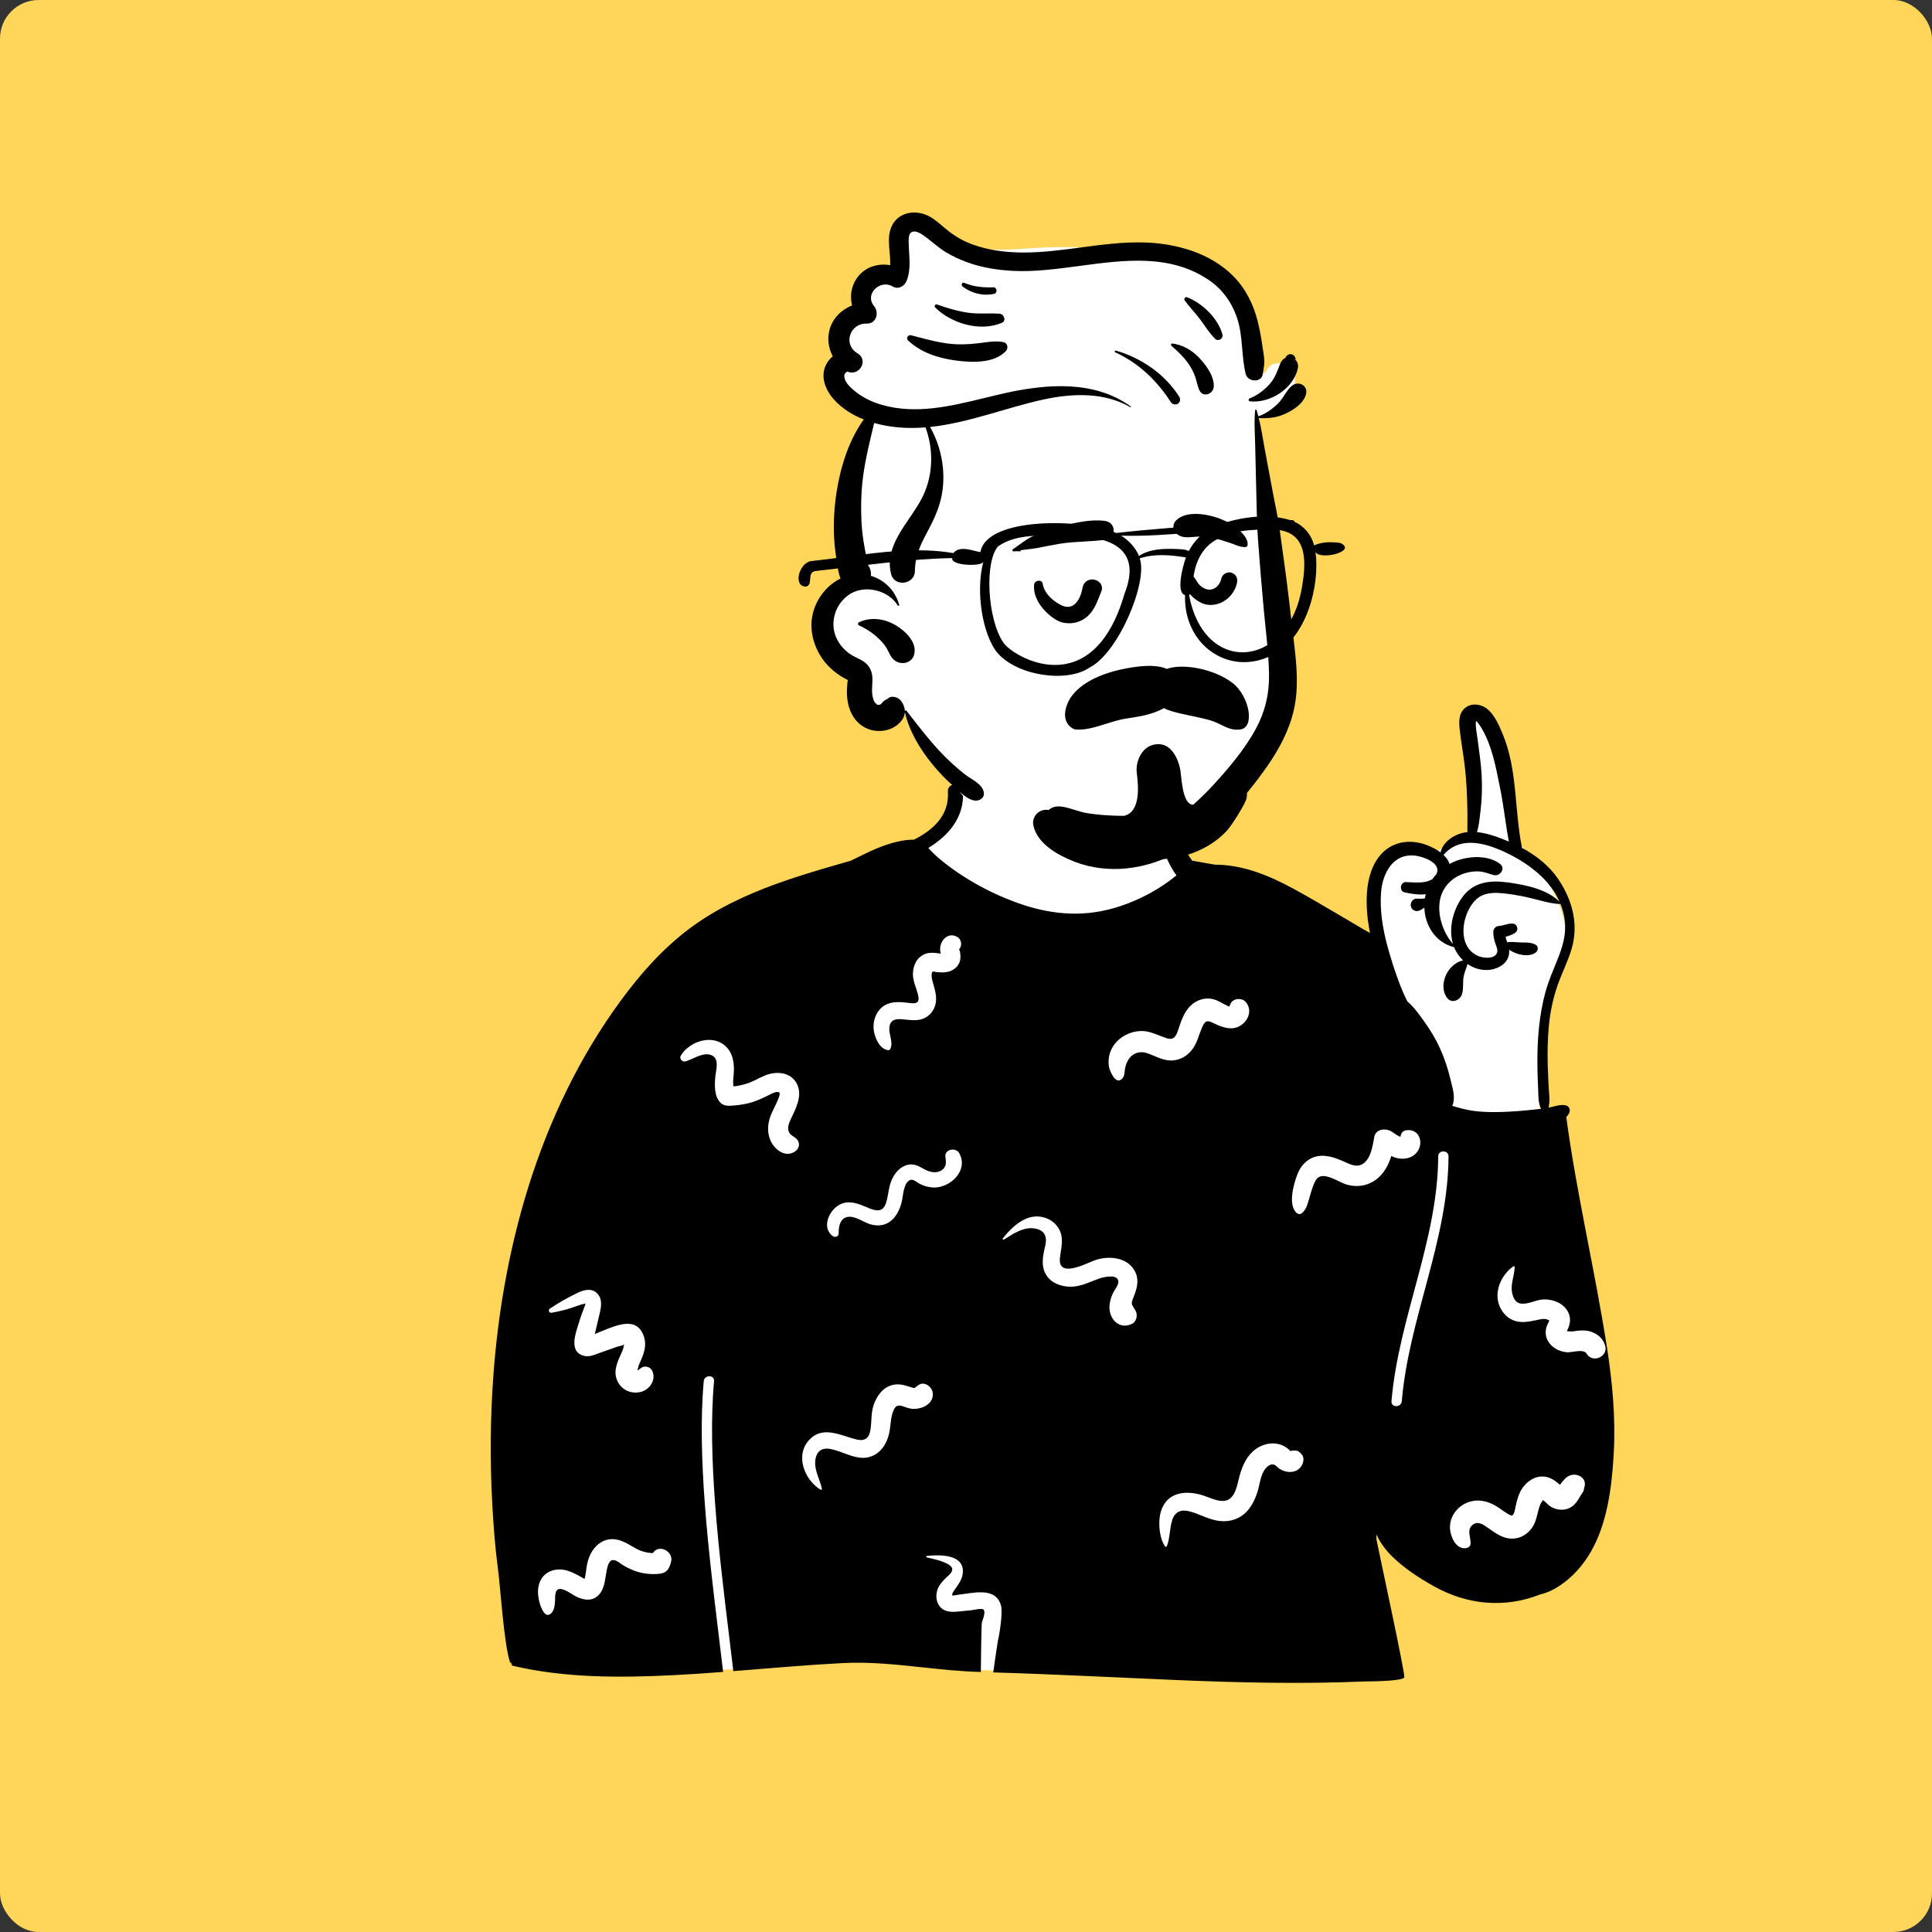 <?xml version="1.0" standalone="no"?>
<svg viewBox="-350 -150 1500 1500" style="width: 585px; height: 585px; justify-content: center; align-self: center; transform: scale(1, 1);" xmlns="http://www.w3.org/2000/svg"><rect x="-350" y="-150" width="1500" height="1500" fill="#333333" stroke="none"/><rect x="-350" y="-150" width="100%" height="100%" fill="#FFD55A" rx="30"></rect><g transform="rotate(0 467.174 585.793)"><g transform="translate(0 459)"><path d="M784.259 98.118C773.942 69.701 781.692 33.723 760.426 10.209C754.136 6.386 750.8 8.513 748.211 15.179C746.648 23.951 742.986 54.154 756.156 54.14C757.813 73.003 756.777 92.003 752.721 110.515C743.001 108.956 735.915 113.951 728.825 117.666C723.538 120.436 718.249 122.494 711.864 120.593C685.505 115.947 677.993 143.627 677.673 166.221C677.286 177.245 676.25 202.943 671.394 213.64C649.416 168.123 603.258 147.4 559.277 137.168C552.383 135.261 546.5 132.655 542.078 128.201C505.022 113.57 522.824 65.634 505.776 38.084C479.092 5.332 447.046 -4.092 406.674 1.521C371.351 5.427 347.34 41.308 349.518 75.177C350.171 82.088 346.023 89.357 343.583 96.469C319.201 125.644 281.262 138.697 248.631 156.326C139.794 209.52 102.076 250.171 59.781 363.361C39.995 405.948 16.316 447.28 8.452 494.183C-0.789 549.453 -0.818 606.031 2.399 661.845C-3.607 662.566 2.929 705.472 8.197 720.335C10.002 725.429 14.327 729.102 19.716 729.017C30.556 734.286 56.007 755.517 67.345 754.813C103.978 752.557 139.586 756.046 174.88 754.242C213.063 752.29 250.878 745.167 289.225 746.091C356.096 747.702 308.22 751.672 377.405 754.813C421.08 756.827 580.418 732.974 623.969 736.868C659.393 744.32 675.554 731.757 670.15 694.75C668.152 680.564 661.772 649.017 682.76 647.677C692.688 648.829 700.906 658.75 708.345 664.547C774.043 713.46 841.16 678.24 846.449 597.83C856.406 530.388 870.367 514.455 840.018 447.107C743.999 196.392 888.663 230.455 790.989 113.023C783.362 119.664 785.301 101.939 784.259 98.118Z" transform="translate(38.981 -67)" fill="#FFFFFF" stroke="none"></path><path d="M774.431 4.041C769.321 -0.538 760.991 -1.819 755.751 3.331C750.762 8.23 751.811 15.953 752.693 22.452C752.746 22.84 752.798 23.225 752.848 23.604L753.285 27.014C754.341 34.945 755.762 42.818 756.581 50.781C757.561 60.401 758.021 69.851 758.221 79.501C758.331 84.591 758.371 89.691 758.271 94.791L758.256 95.66C758.24 96.81 758.247 97.927 758.311 99.031C756.131 99.261 753.981 99.731 751.881 100.472C745.401 102.751 738.952 107.911 737.421 114.791C734.261 112.401 730.561 110.611 727.161 109.261C719.791 106.341 711.011 105.531 703.421 108.161C687.371 113.712 681.311 130.751 680.281 146.331C679.601 156.661 680.611 167.081 682.681 177.302C680.911 176.341 679.141 175.441 677.561 174.511L656.108 161.856C645.131 155.383 634.122 148.92 622.921 142.841C603.971 132.561 583.801 124.331 562.381 124.341C562.381 124.341 544.661 121.311 544.661 121.151C542.341 118.181 540.271 115.031 538.471 111.712C533.751 102.991 532.061 93.351 528.011 84.431C526.541 81.171 522.331 82.751 521.271 85.311C516.961 95.701 520.452 109.031 524.671 118.871C526.771 123.761 529.271 128.371 532.401 132.651C529.091 135.382 525.641 137.931 522.041 140.311C510.251 148.111 497.421 154.141 483.831 158.052C457.841 165.531 432.731 162.761 407.601 153.511C386.181 145.632 364.751 133.661 347.811 119.241C344.981 116.841 342.361 114.261 339.911 111.481L339.836 111.397L339.761 111.321C355.452 101.811 367.761 87.641 366.661 67.661C366.241 60.151 354.441 60.141 354.941 67.661C356.161 85.962 343.571 97.371 328.581 104.921C319.325 104.817 309.364 107.852 300.815 111.281L299.511 111.811C293.611 114.241 287.941 117.231 282.181 119.962L281.254 120.405C280.637 120.702 280.024 121.005 279.411 121.311C263.211 125.931 247.011 130.561 231.061 135.972C206.931 144.151 183.151 154.222 161.951 168.521C140.341 183.091 122.331 201.931 106.511 222.521C41.071 307.701 9.891 414.781 2.061 520.771C-0.399 554.001 -0.619 587.311 1.201 620.581C2.101 637.212 3.351 653.931 5.531 670.462L5.673 671.575C7.796 688.59 10.176 727.908 14.861 743.351C15.031 743.911 15.631 744.041 16.031 743.811C15.771 744.841 16.191 746.081 17.431 746.371C57.645 755.796 100.059 755.673 141.151 753.62L144.231 753.462C156.307 752.828 168.369 751.996 180.426 751.081C179.345 741.759 178.155 731.975 176.926 721.856C169.308 659.179 160.128 583.645 165.387 525.344C165.846 520.249 173.849 520.218 173.387 525.344C168.118 583.749 177.34 659.555 184.964 722.233C185.889 729.829 186.789 737.233 187.638 744.39L188.353 750.47C216.676 748.245 244.975 745.683 273.351 744.201C294.054 743.12 314.759 745.333 335.465 747.547C350.481 749.152 365.497 750.758 380.512 751.106C380.559 748.935 380.837 716.071 381.302 712.935L381.331 712.78C381.437 712.352 381.636 711.753 381.866 711.055C382.805 708.215 384.282 703.744 382.358 702.554C381.093 701.772 377.537 702.422 375.068 702.874C374.235 703.026 373.525 703.156 373.07 703.2L365.789 703.913C364.576 704.031 363.362 704.147 362.149 704.261L361.836 704.289C356.322 704.769 350.816 704.154 347.712 698.891C345.021 694.328 345.639 688.415 348.359 684.032C349.772 681.755 351.675 679.758 353.59 677.903C355.327 676.221 358.17 674.253 358.332 671.583C358.617 666.885 346.002 663.777 340.323 662.558L338.557 662.19C337.83 662.042 338.088 661.056 338.719 660.994C347.671 660.111 365.888 659.391 366.584 672.14C366.87 677.358 364.251 681.566 361.357 685.616L360.82 686.362C360.77 686.429 360.708 686.511 360.638 686.604C359.764 687.761 357.513 690.739 358.572 691.842C358.532 691.8 362.775 691.177 364.518 690.936L366.787 690.639C367.477 690.545 368.186 690.443 368.909 690.34C379.472 688.827 393.087 686.878 396.267 699.9C397.586 705.302 395.08 721.586 393.781 726.821L393.77 726.869C393.472 728.271 390.802 746.578 390.254 750.696L390.159 751.462C435.993 752.798 485.816 755.403 531.601 757.341L535.328 757.497C582.538 759.449 629.804 760.5 677.041 758.531L677.129 758.528C677.505 758.516 678.248 758.506 679.265 758.492C686.811 758.393 709.445 758.095 709.341 755.041C709.122 748.619 692.65 672.118 688.328 651.418L687.751 648.632C687.557 647.689 687.61 646.721 687.662 645.75C687.688 645.275 687.714 644.802 687.711 644.331C690.452 650.701 694.921 656.531 699.551 661.111C709.081 670.531 720.721 678.121 732.391 684.632C758.341 699.121 787.441 701.811 814.961 690.851C820.271 689.671 825.16 687.311 829.721 684.291C839.681 677.701 847.901 668.552 853.881 658.241C866.678 636.217 870.31 608.465 871.788 583.281L871.941 580.561C873.391 553.132 870.821 525.962 866.601 498.871C857.291 439.161 843.141 380.222 835.041 320.321C835.971 319.401 836.741 318.321 837.321 317.031C838.651 314.071 837.021 311.451 833.881 311.041C830.767 310.632 828.03 311.338 825.165 312.078C824.323 312.296 823.469 312.516 822.591 312.712C822.141 312.811 821.691 312.901 821.231 312.972L821.376 312.417C822.285 308.692 821.971 304.779 821.661 300.922C821.57 299.788 821.48 298.659 821.421 297.541C821.131 292.052 820.841 286.561 820.681 281.061C820.381 270.441 820.521 259.802 821.561 249.222C822.621 238.441 824.831 227.831 828.441 217.621C831.821 208.031 836.561 198.951 839.351 189.151C844.751 170.212 839.641 151.601 828.871 135.621C821.782 125.101 811.771 117.281 800.681 111.291C794.621 81.651 797.411 50.632 785.431 22.302C782.761 16.001 779.631 8.691 774.431 4.041ZM764.91 13.002L764.941 12.861C765.321 12.972 765.651 13.212 765.931 13.581C767.211 15.191 768.341 16.701 769.391 18.501C777.259 32.029 780.116 47.249 783.16 62.371L783.711 65.091C786.511 78.761 787.891 92.671 790.471 106.382C788.411 105.501 786.341 104.671 784.261 103.882C778.461 101.701 772.081 99.651 765.702 99.041C767.361 94.001 767.741 88.241 768.381 83.331L768.542 82.047C769.63 73.037 769.817 63.65 769.331 54.601C768.831 45.191 767.301 35.841 766.141 26.501L766.066 25.919C765.937 24.96 765.779 23.971 765.619 22.965C765.093 19.667 764.539 16.198 764.891 13.081C764.897 13.055 764.904 13.028 764.91 13.002ZM760.702 107.341C752.952 107.341 745.631 109.871 739.771 116.761C741.861 118.751 743.531 121.061 744.452 123.771C747.321 122.201 750.361 120.972 753.471 120.101C762.961 117.451 775.941 117.491 783.921 124.001C788.101 127.401 783.511 133.501 779.011 132.451C774.981 131.511 771.481 129.771 767.251 129.571C763.581 129.391 759.981 129.871 756.461 130.931C751.091 132.552 746.211 135.621 742.621 139.851C741.421 141.271 740.371 142.811 739.491 144.472C732.791 157.191 737.841 175.431 747.091 185.901C743.461 173.841 747.081 159.621 754.311 149.632C763.015 137.604 776.034 136.241 789.749 138.118L790.202 138.181C803.471 140.052 819.901 143.321 829.821 153.071C828.831 150.821 827.691 148.641 826.41 146.531C818.891 134.151 806.421 124.491 793.481 117.601C791.311 116.431 789.121 115.351 786.941 114.351C778.651 110.541 769.411 107.341 760.702 107.341ZM691.271 145.621C692.481 130.531 700.961 114.861 718.481 117.431C724.351 118.291 737.381 122.811 734.631 130.731C734.521 131.052 734.401 131.361 734.261 131.651C733.181 132.811 732.181 134.041 731.281 135.341C726.687 138.738 719.112 138.307 713.291 137.976C712.63 137.939 711.991 137.902 711.382 137.873L710.651 137.841C706.101 137.671 705.051 144.861 709.571 145.851C714.821 147.011 720.501 147.901 725.931 147.281C725.671 148.321 725.461 149.371 725.301 150.421C725.051 150.472 724.811 150.521 724.561 150.561C722.751 150.861 720.921 150.851 719.101 150.701C715.911 150.462 713.641 153.991 714.421 156.851C715.271 159.921 718.801 161.222 721.551 159.741C722.702 159.132 723.801 158.451 724.861 157.691C725.341 171.361 733.161 184.382 747.531 188.311C747.671 188.351 747.801 188.341 747.911 188.291C749.461 192.231 751.921 195.802 754.991 198.691C750.571 199.281 746.231 203.021 743.841 206.281C739.351 212.441 737.761 222.071 742.871 228.151C746.361 232.311 752.391 229.472 753.952 225.231C754.858 222.782 754.899 219.985 754.94 217.191C754.97 215.183 754.999 213.176 755.351 211.302C755.991 207.891 757.471 204.731 758.391 201.441C762.901 204.561 768.301 206.341 773.952 206.101C780.311 205.831 787.421 202.712 789.901 196.451C790.741 194.341 790.861 192.331 790.611 190.361C796.351 194.241 805.681 196.481 811.191 192.661C813.291 191.201 813.741 187.791 811.191 186.431C808.428 184.956 805.945 184.803 803.097 184.775L801.091 184.761C799.691 184.746 798.297 184.653 796.905 184.559C794.646 184.407 792.391 184.256 790.121 184.441C789.791 184.472 789.481 184.561 789.202 184.701C788.731 183.241 788.251 181.771 787.911 180.271C790.391 179.722 792.771 178.821 795.051 177.472C796.181 176.791 797.251 175.321 797.081 173.921C796.44 168.618 791.413 169.935 787.076 171.072C785.525 171.478 784.063 171.861 782.921 171.911L782.702 171.925C780.315 172.123 778.439 173.976 778.391 176.431C778.331 179.231 778.861 181.871 779.671 184.552C779.826 185.058 780.039 185.629 780.265 186.236C781.046 188.328 781.99 190.857 781.301 192.701C779.321 197.921 770.531 196.911 766.681 195.261C754.264 189.959 753.343 175.006 757.359 163.802L757.611 163.121C759.871 157.212 763.621 151.052 769.571 148.281C775.069 145.73 781.552 146.055 787.503 146.723L789.021 146.901C796.161 147.761 803.311 149.212 810.291 150.981C816.871 152.641 823.321 154.611 830.131 154.861C830.282 154.871 830.41 154.811 830.511 154.731C832.681 160.081 833.961 165.741 834.151 171.561C834.452 180.722 831.681 189.351 828.321 197.751C824.921 206.251 821.241 214.561 818.831 223.411C816.441 232.141 814.91 241.132 813.931 250.121C812.801 260.391 812.521 270.741 812.651 281.061C812.721 286.561 812.891 292.052 813.171 297.541L813.196 298.089C813.234 298.966 813.257 299.855 813.281 300.75C813.39 304.905 813.502 309.187 815.081 312.972C815.211 313.291 815.391 313.581 815.601 313.841C815.044 313.911 814.486 313.977 813.928 314.041L808.542 314.634C801.067 315.43 793.568 316.016 786.061 316.291C778.291 316.571 770.281 316.501 762.581 315.421C757.001 314.641 751.781 313.171 746.531 311.552C748.978 306.349 747.332 299.8 745.885 294.045C745.751 293.513 745.619 292.988 745.492 292.471L745.012 290.489C743.062 282.553 740.552 274.778 737.181 267.321C733.641 259.491 729.311 252.291 724.241 245.351L723.715 244.626L721.754 241.936C718.77 237.864 715.487 233.627 711.651 230.481C710.531 228.321 709.531 226.071 708.541 223.831C705.291 216.411 702.621 208.712 700.161 201.001C698.631 196.201 697.171 191.321 695.871 186.382C692.401 173.061 690.181 159.321 691.271 145.621ZM349.057 191.831C347.814 184.384 354.309 176.138 362.09 180.33C365.1 181.952 366.101 186.171 364.375 189.048L364.199 189.35C364.018 189.649 363.82 189.936 363.612 190.216L363.62 190.248C364.241 190.906 364.452 192.484 364.562 193.679L364.665 194.922C364.871 197.999 364.109 200.915 362.046 203.3C358.019 207.956 352.591 208.298 346.956 207.788L345.919 207.686C345.689 207.662 345.407 207.605 345.1 207.543C344.428 207.408 343.642 207.249 343.056 207.359C342.92 207.53 342.544 207.93 342.47 208.363C342.126 210.366 342.371 212.337 342.87 214.296C343.15 215.397 343.458 216.494 343.767 217.59C345.11 222.366 346.45 227.129 345.426 232.177C344.284 237.809 340.246 242.583 334.682 244.265C330.651 245.482 326.59 245.063 322.515 244.642C321.404 244.527 320.292 244.412 319.18 244.33C313.829 243.936 309.948 244.949 309.481 251.036C309.313 253.218 309.796 255.441 310.276 257.654C311.014 261.054 311.747 264.432 310.113 267.61C309.775 268.268 309.025 268.413 308.366 268.321C301.694 267.391 298.011 258.332 297.341 252.446C296.599 245.929 298.926 238.811 304.179 234.692C309.265 230.703 315.699 230.714 321.819 231.333L321.991 231.351C322.549 231.412 323.144 231.494 323.756 231.579C327.973 232.164 332.998 232.861 332.093 227.176C331.681 224.589 330.867 222.165 330.056 219.752C328.873 216.228 327.697 212.726 327.793 208.771C327.955 202.084 331.256 195.559 337.969 193.405C340.813 192.493 343.568 192.665 346.409 192.995L348.217 193.216C348.609 193.316 349.002 193.386 349.399 193.434C349.268 192.872 349.163 192.382 349.117 192.157L349.057 191.831ZM561.209 228.85C554.388 227.026 547.21 229.511 542.519 234.661C538.577 238.99 536.535 244.306 534.711 249.74L533.669 252.866C532.153 257.292 530.411 260.805 524.992 259.117C522.93 258.475 520.951 257.692 518.988 256.916C514.337 255.076 509.783 253.274 504.472 253.483C497.606 253.754 490.887 256.707 486.107 261.657C481.217 266.72 478.883 273.774 479.921 280.725L479.989 281.15C480.53 284.352 485.213 295.78 490.177 290.519C492.392 288.173 491.955 285.576 492.481 282.595C492.981 279.755 494.051 276.97 495.804 274.667C498.912 270.585 503.911 268.994 508.798 270.438C515.244 272.343 520.937 276.27 527.881 276.362C535.186 276.46 541.388 272.672 545.417 266.725C548.67 261.924 549.83 256.305 552.119 251.085L552.339 250.587C554.261 246.292 555.571 244.741 559.973 246.795L561.511 247.533C568.102 250.664 575.515 253.531 582.33 249.115C588.661 245.014 591.36 236.772 586.035 230.771C583.097 227.458 576.296 228.022 574.387 232.272C574.052 233.003 573.741 233.744 573.435 234.487C572.852 234.309 572.285 234.093 571.747 233.791C568.175 232.181 565.073 229.884 561.209 228.85ZM183.119 266.009C172.737 255.328 154.72 261.118 147.619 272.448C146.146 274.797 148.579 277.775 151.165 277.061C152.887 276.587 154.807 275.723 156.822 274.818C162.037 272.473 167.888 269.843 172.6 272.921C176.503 275.471 175.548 281.337 174.799 285.939C174.619 287.046 174.451 288.079 174.365 288.976L174.301 289.666C173.74 295.962 173.613 304.576 178.517 309.288C181.339 312.001 185.668 311.634 189.39 311.247L190.574 311.124C194.962 310.683 199.321 309.909 203.524 308.559C207.388 307.319 211.049 305.634 214.679 303.849L215.587 303.401C215.766 303.312 215.992 303.194 216.254 303.057C218.342 301.963 222.732 299.665 224.158 301.429C224.932 302.388 223.214 306.345 222.612 307.733C222.563 307.844 222.522 307.94 222.49 308.015C220.862 311.821 218.792 315.405 217.299 319.279C214.668 326.104 214.448 333.804 218.143 340.317C221.723 346.628 229.48 351.741 236.355 346.893C240.291 344.117 240.28 339.067 236.355 336.289C234.278 334.819 232.184 333.85 231.326 331.384C230.206 328.169 231.647 324.758 233.042 321.782L234.712 318.241C238.412 310.334 242.109 301.24 236.94 293.158C231.602 284.813 220.753 284.681 212.546 288.157C207.862 290.141 203.588 292.802 198.707 294.337C195.33 295.4 191.94 296.11 188.481 296.499C187.989 293.845 188.255 290.988 188.514 288.194C188.662 286.608 188.808 285.041 188.812 283.543C188.83 277.262 187.66 270.681 183.119 266.009ZM685.99 335.693C687.066 329.947 693.632 328.886 698.035 330.793C700.38 331.808 703.437 334.675 706.233 335.599L706.382 335.262C706.642 333.127 708.078 331.037 710.266 330.623C721.378 328.52 725.331 341.527 718.043 348.778C714.16 352.642 708.11 353.37 703.01 351.989C701.671 351.627 700.428 351.091 699.23 350.472C697.354 356.451 694.626 362.1 690.012 366.563C682.707 373.628 672.794 375.558 663.235 372.255C661.936 371.807 660.325 371.025 658.555 370.165C652.387 367.172 644.278 363.236 640.675 369.162C638.18 373.266 637.047 378.282 635.665 382.837L635.552 383.212C634.25 387.598 633.29 392.274 629.498 395.12C628.348 395.983 626.459 395.532 625.522 394.607C619.102 388.274 623.065 373.341 625.997 365.534L626.314 364.706C629.949 355.414 637.604 349.468 647.881 350.442C652.946 350.922 657.455 352.655 662.08 354.676C662.566 354.888 663.07 355.118 663.587 355.354C667.166 356.984 671.404 358.916 675.156 357.541C682.021 355.025 684.058 346.293 685.337 339.309L685.99 335.693ZM363.661 348.19C361.048 343.589 352.276 345.235 353.003 351.076L353.235 352.894C353.533 355.382 353.598 357.72 351.879 359.933C349.793 362.619 346.222 363.431 342.981 363.02C340.12 362.658 337.692 361.341 335.285 360.036C331.918 358.211 328.595 356.409 324.191 357.275C318.061 358.481 313.828 363.497 311.377 368.966C308.782 374.758 308.837 381.037 306.904 387.001C304.678 393.86 299.931 393.544 294.003 391.144L292.727 390.62C292.389 390.479 292.051 390.338 291.713 390.197C286.375 387.963 280.989 385.71 275.047 386.769C264.552 388.642 255.514 404.779 265.347 412.571C267.122 413.977 270.224 413.243 270.149 410.583L270.139 410.079C270.089 405.239 271.31 398.992 276.858 397.851C280.72 397.057 284.913 399.098 288.883 401.032C290.959 402.043 292.975 403.024 294.851 403.555C309 407.557 317.06 396.908 319.463 384.313L319.55 383.831C320.318 379.422 320.924 371.264 325.535 369.2C327.379 368.374 329.316 369.692 331.037 370.863C331.61 371.253 332.158 371.627 332.672 371.899C335.865 373.593 339.291 374.669 342.903 374.944C356.265 375.963 371.448 361.91 363.661 348.19ZM743.625 350.815C743.649 345.667 735.649 345.661 735.625 350.815C735.33 416.036 704.818 476.322 699.337 540.895C698.903 546.025 706.905 545.996 707.337 540.895C712.82 476.303 743.33 416.141 743.625 350.815ZM397.628 414.395C406.028 403.897 418.32 392.925 432.634 399.349C437.882 401.704 441.829 406.424 443.017 412.08C443.922 416.393 443.269 420.549 442.61 424.747C442.339 426.478 442.066 428.215 441.901 429.974C440.631 443.474 456.738 436.633 465.329 432.985C466.471 432.5 467.481 432.071 468.299 431.754L468.708 431.599C479.903 427.474 495.573 428.983 500.799 441.44C503.415 447.677 501.561 453.795 499.232 459.737L498.686 461.126C497.169 465.079 497.571 465.706 499.181 468.219C499.58 468.841 500.052 469.578 500.588 470.509C502.506 473.841 501.558 479.026 497.881 480.834C488.422 485.482 480.428 477.7 480.381 468.119C480.362 464.277 481.417 460.643 483.002 457.183C483.401 456.312 484.01 455.353 484.645 454.353C485.938 452.318 487.338 450.113 487.289 448.141C487.131 441.705 475.704 444.531 472.572 445.612L471.988 445.816C470.302 446.415 468.638 447.072 466.976 447.729C461.371 449.943 455.806 452.141 449.584 451.994C442.591 451.828 435.124 449.117 431.297 442.913C427.243 436.343 428.491 429.03 430.119 421.965L430.568 420.035C432.1 413.174 430.194 408.14 422.5 406.813C414.358 405.41 407.036 410.015 400.406 414.186C400.115 414.369 399.826 414.551 399.538 414.732L398.423 415.427C397.74 415.849 397.195 414.937 397.628 414.395ZM795.012 436.642C795.024 436.198 794.478 435.858 794.095 436.116C785.198 442.097 779.246 454.585 782.589 465.224C784.212 470.39 787.664 474.921 792.51 477.429C798.535 480.545 805.188 479.359 811.518 478.026L814.207 477.451C816.102 477.052 817.972 476.76 819.901 477.292C820.563 477.475 821.331 478.052 821.96 478.176C821.7 478.618 821.424 479.385 821.284 479.669L820.825 480.592C820.365 481.527 819.916 482.499 819.634 483.482C818.688 486.777 818.922 490.315 820.454 493.39C823.308 499.118 829.294 502.347 835.526 502.895C836.677 502.997 838.371 502.755 840.227 502.49C844.354 501.899 849.28 501.195 850.806 503.912C855.196 511.73 867.697 506.472 865.267 497.815C863.624 491.962 858.963 488.18 853.188 486.597C850.111 485.754 846.926 485.868 843.797 486.213C842.571 486.348 841.349 486.538 840.122 486.668L839.207 486.753C839.291 486.743 838.742 486.724 838.019 486.699C837.189 486.67 836.131 486.632 835.54 486.593L835.778 485.952C835.813 485.861 835.845 485.782 835.874 485.721C837.118 483.06 838.04 480.409 837.965 477.436C837.828 472.075 834.358 467.398 829.799 464.817C825.596 462.436 820.591 461.486 815.813 462.017C814.029 462.216 811.989 462.827 809.872 463.461C805.755 464.694 801.342 466.017 797.932 464.569C794.041 462.917 792.72 457.156 792.66 453.381C792.612 450.383 793.225 447.467 793.838 444.55C794.387 441.935 794.937 439.319 795.012 436.642ZM67.63 456.676C72.642 454.286 78.812 452.806 83.024 457.576C86.748 461.796 85.816 467.521 84.617 472.662L83.286 478.241C82.637 480.944 81.981 483.644 81.381 486.36C81.211 487.127 81.01 487.91 80.807 488.702C82.479 488.059 84.223 487.339 86.007 486.602C99.065 481.212 114.256 474.94 119.151 491.442C121.093 497.993 118.886 503.935 116.34 509.774L114.972 512.882C114.6 513.732 114.314 515.65 113.89 516.898C114.09 516.849 114.287 516.8 114.475 516.751C114.508 516.587 115.874 515.698 116.668 515.179L117.345 514.729C119.866 513.126 123.832 514.381 125.188 516.947C128.826 523.83 123.741 531.743 116.714 533.624C109.32 535.604 101.647 532.294 98.401 525.319C94.965 517.936 98.013 511.189 101.033 504.503C101.344 503.816 101.654 503.13 101.956 502.445L102.273 501.72C102.84 500.407 103.102 499.114 103.37 497.797L103.577 496.804C102.285 497.772 99.399 498.157 97.841 498.709L84.763 503.344L84.024 503.611C83.679 503.738 83.332 503.869 82.983 504C79.704 505.231 76.248 506.529 72.765 505.763C62.377 503.475 64.564 492.658 66.815 485.226L67.354 483.453C68.436 479.908 69.553 476.366 70.793 472.874C71.416 471.12 72.15 469.409 72.782 467.661C73.127 466.809 73.42 465.941 73.661 465.055C69.81 465.666 65.966 467.389 62.273 468.575C57.359 470.155 52.429 471.246 47.364 472.22C45.364 472.603 44.293 470.11 45.992 468.964C52.898 464.3 60.102 460.265 67.63 456.676ZM331.863 528.515C336.783 524.895 343.02 529.867 343.248 535.048C343.641 543.946 333.265 547.819 325.88 546.628C324.445 546.397 323.038 545.891 321.693 545.408C318.145 544.133 315.025 543.012 312.94 547.482C310.311 553.116 310.7 559.851 309.328 565.824C307.805 572.46 304.436 578.938 298.322 582.388C289.987 587.088 282.152 584.178 274.232 581.236C270.522 579.858 266.793 578.473 262.986 577.86C257.312 576.948 253.336 579.656 252.203 585.378C251.105 590.921 252.943 596.086 254.776 601.235C255.673 603.756 256.569 606.274 257.119 608.83C257.244 609.406 256.636 609.962 256.086 609.624C243.499 601.887 235.977 582.763 247.476 570.722C255.946 561.851 266.437 565.19 276.487 568.388C279.065 569.208 281.615 570.02 284.094 570.613L284.406 570.685C290.51 572.041 293.761 569.571 294.791 563.245C295.877 556.573 295.117 549.934 297.432 543.427C299.916 536.444 304.754 529.866 312.379 528.192C316.81 527.221 320.802 528.281 324.953 529.598L326.535 530.106C327.439 530.394 328.292 530.634 329.208 530.637L329.522 530.298C330.288 529.684 331.069 529.091 331.863 528.515ZM615.785 575.725C608.904 572.112 600.421 573.486 594.222 577.864C587.271 582.773 583.86 590.314 581.54 598.284C579.852 604.087 579.043 612.089 574.192 616.291C569.575 620.289 562.406 617.548 556.687 615.362C555.411 614.874 554.208 614.414 553.121 614.062C545.91 611.731 537.245 610.776 530.209 614.225C523.314 617.606 519.991 624.501 519.279 631.888C518.614 638.782 519.602 647.861 523.535 653.63C523.922 654.198 524.661 654.052 524.906 653.45C527.491 647.085 526.993 639.803 529.092 633.216C531.333 626.185 536.585 624.697 543.253 626.589C550.208 628.561 556.577 632.253 563.73 633.567C571.356 634.968 578.907 633.524 584.919 628.484C589.977 624.244 593.04 618.068 595.11 611.915C597.127 605.916 597.456 597.885 601.752 592.905C602.836 591.648 604.725 590.13 606.479 589.969C608.327 589.799 609.339 590.724 610.522 591.806C611.006 592.249 611.52 592.719 612.132 593.15C617.685 597.068 626.549 597.147 629.949 590.255C631.062 587.998 631.614 584.794 629.949 582.585C627.03 578.714 624.633 578.746 620.781 579.583C620.658 579.48 620.521 579.347 620.368 579.167L620.25 579.024C619.231 577.733 617.252 576.496 615.785 575.725ZM834.657 600.485C837.912 597.558 842.858 596.999 846.5 599.597C848.798 601.236 849.764 603.388 849.432 606.122L849.392 606.417L849.003 608.224C848.751 609.361 848.444 610.636 848.257 610.979C847.746 611.913 847.047 612.753 846.487 613.661C844.938 616.172 843.606 618.804 841.514 620.936C836.263 626.294 828.255 626.324 822.265 622.282C821.062 621.471 818.571 618.573 816.64 617.567C816.931 617.914 816.511 618.473 816.013 619.137C815.694 619.562 815.342 620.03 815.125 620.513C812.577 626.174 812.529 632.409 809.27 637.921C805.665 644.02 799.051 647.976 791.887 647.548C786.224 647.209 781.618 644.365 777.146 641.258L774.393 639.326L774.099 639.12C770.326 636.477 766.044 633.477 761.907 637.254C759.071 639.844 759.664 643.248 760.256 646.643C760.58 648.504 760.903 650.362 760.662 652.08C760.405 653.909 758.362 654.886 756.775 655.04C748.852 655.806 744.642 644.835 744.739 638.548C744.87 630.018 750.45 622.699 758.239 619.598C766.107 616.464 774.068 618.26 781.074 622.608C784.06 624.461 786.795 626.702 789.842 628.46C791.178 629.231 792.528 629.895 793.123 629.559C794.742 628.644 795.231 624.9 795.606 623.053L795.686 622.688C796.618 618.725 797.418 614.93 799.287 611.255C803.228 603.507 811.431 597.464 820.457 599.89C823.921 600.819 826.734 602.904 829.426 605.179L829.604 605.327C829.666 605.377 829.73 605.428 829.796 605.48L830.209 605.8C831.526 603.807 833.56 601.538 834.463 600.667L834.657 600.485ZM111.406 654.519L109.618 653.458C103.762 650.002 97.73 646.815 90.636 648.415C83.878 649.938 79.084 655.425 76.565 661.608C75.375 664.529 74.754 667.475 74.295 670.587C74.037 672.329 73.863 674.086 73.557 675.821L73.454 676.359C73.316 677.049 73.104 678.012 72.911 678.846C71.067 678.034 69.21 676.747 67.701 675.983L66.484 675.371C63.627 673.949 60.656 672.596 57.544 671.938C50.802 670.513 43.323 672.574 39.469 678.614C36.172 683.778 36.24 689.867 37.501 695.655L37.591 696.058C38.138 698.46 40.965 708.079 45.077 706.676C49.076 705.311 49.61 699.995 49.913 696.453L49.935 696.115C49.957 695.684 49.962 695.175 49.967 694.622C49.993 691.751 50.031 687.668 52.567 686.818C55.317 685.897 59.916 688.71 63.485 690.893C64.821 691.709 66.012 692.438 66.908 692.849C72.793 695.551 79.258 696.349 84.047 691.091C88.34 686.377 88.703 679.477 89.814 673.499L90.101 671.993C90.69 668.955 91.831 664.102 95.193 664.225C97.94 664.327 100.956 667.173 103.22 668.524C105.719 670.016 108.314 671.259 111.026 672.319C117.355 674.793 124.392 675.583 131.125 674.853C135.026 674.431 137.566 672.568 138.945 668.9C139.412 667.823 139.768 666.712 140.014 665.563C142.2 657.35 130.256 651.487 125.852 658.835C120.771 658.642 116.041 657.274 111.406 654.519Z" transform="translate(31 -61.999)" fill="#000000" fill-rule="evenodd" stroke="none"></path></g><g transform="translate(225 0)"><g><g><path d="M361.406 119.845C361.07 107.887 343.677 102.922 338.652 114.765C338.34 115.082 338.001 115.387 337.683 115.66C339.256 114.311 335.967 116.543 335.432 116.819C334.974 117.055 334.506 117.268 334.039 117.488C330.807 87.194 319.835 54.536 291.483 39.33C251.939 20.154 206.246 16.411 162.863 18.316C140.886 19.62 115.508 23.134 95.983 12.016C89.899 8.552 85.022 3.099 78.147 0.958C56.444 -4.913 46.6 17.373 49.556 35.7C40.299 35.773 31.116 40.898 27.121 49.336C24.775 54.33 24.816 59.719 22.793 64.731C16.586 77.441 7.705 86.577 12.726 101.987C3.895 112.036 8.93 127.249 16.056 136.87C19.575 141.874 23.766 146.678 26.344 152.279C28.846 157.642 25.069 164.002 22.967 169.086C7.427 205.935 8.315 246.516 16.677 284.952C-0.103 292.233 -5.139 314.993 5.803 329.324C9.568 334.39 14.161 336.27 19.37 339.387C25.962 343.015 20.578 357.547 22.689 364.565C25.557 381.698 41.157 392.249 56.582 381.123C66.37 379.642 74.265 408.121 81.373 415.269C85.752 421.029 90.614 426.201 95.9 430.974C111.65 471.499 192.356 492.049 232.258 489.703C274.043 485.328 302.232 449.842 325.704 418.348C337.757 401.567 345.596 382.785 348.447 362.3C351.311 341.712 350.058 321.087 348.122 300.474C344.055 256.678 337.639 193.582 333.496 149.313C348.468 148.08 361.86 135.333 361.406 119.845L361.406 119.845Z" transform="translate(69 24)" fill="#FFFFFF" stroke="none"></path><path d="M0.486 0.412C0.472 0.474 0.493 0.521 0.507 0.588C0.51 0.569 0.513 0.558 0.518 0.535C0.506 0.485 0.497 0.453 0.486 0.412" transform="translate(103.531 117.102)" fill="#4F66AF" stroke="none"></path><path d="M0.608 0.58C0.552 0.521 0.474 0.478 0.397 0.42C0.395 0.422 0.394 0.424 0.393 0.426C0.466 0.474 0.535 0.529 0.608 0.58" transform="translate(103.406 117.571)" fill="#4F66AF" stroke="none"></path><path d="M92.577 3.59C80.654 -3.497 64.53 -0.21 60.947 14.506C59.697 19.638 60.184 25.012 60.669 30.362C60.991 33.906 61.311 37.44 61.125 40.887C52.513 39.35 43.208 41.799 37.216 48.523C31.175 55.301 29.559 64.049 31.536 72.182C23.395 75.308 16.656 82.003 14.174 90.587C12.097 97.767 13.186 105.279 16.552 111.635C14.611 113.232 12.922 115.243 11.626 117.635C6.54 127.02 10.733 137.6 17.31 144.99C23.604 152.062 31.758 157.155 40.617 160.673C29.005 176.821 22.67 197.235 19.61 216.484C17.726 228.335 16.987 240.437 17.595 252.427C17.92 258.847 18.773 265.271 19.792 271.615L19.893 272.255C20.494 276.122 21.026 280.493 22.619 284.173C13.091 288.766 5.65 297.603 2.109 307.759C-3.552 323.994 2.661 342.547 15.044 353.963C18.125 356.803 21.558 359.387 25.262 361.358L28.283 363.017C27.944 364.04 27.833 366.443 27.745 367.752L27.669 368.732C27.046 376.898 28.467 385.823 33.292 392.582C39.001 400.577 48.369 404.03 57.964 401.933C62.199 401.007 66.164 398.759 69.061 395.553C71.237 393.144 72.355 390.591 72.522 387.986C76.081 402.915 84.156 416.486 93.813 428.277C98.785 434.347 104.173 440.023 110.077 445.194L110.471 445.543C111.051 446.062 111.68 446.647 112.351 447.27C117.257 451.829 124.35 458.421 130.226 456.126C132.278 455.324 133.955 453.651 133.909 451.289C133.762 444.012 124.16 440.168 119.098 436.173C113.169 431.494 107.497 426.414 102.224 421.008C92.652 411.197 84.374 400.367 75.951 389.605L73.749 386.799C73.38 386.33 72.8 386.559 72.539 386.978C72.465 384.521 71.566 382.03 69.895 379.58C67.573 376.173 62.023 374.376 58.784 377.796L57.537 378.351C56.232 379.124 55.168 380.138 54.319 381.365L53.956 381.649C53.765 381.793 53.538 381.955 53.291 382.109L53.215 382.153C53.361 382.051 53.199 382.079 52.916 382.128C52.658 382.172 52.301 382.234 51.991 382.229L51.405 382.205L50.881 382.047C50.465 381.594 49.189 380.342 49.053 380.126C48.598 379.399 48.336 378.728 48.087 377.966L47.872 377.288C46.927 374.236 46.967 370.97 47.144 367.798L47.259 365.88C47.523 361.147 47.429 356.768 44.626 352.626C42.465 349.433 39.381 347.7 36.021 346.11L34.732 345.505C28.32 342.423 23.348 337.948 19.994 331.579C13.618 319.467 18.061 304.167 29.325 296.589C41.12 288.652 59.766 293.073 67.007 305.087C67.361 305.673 68.307 305.293 68.121 304.617C65.069 293.518 56.716 285.138 46.096 282.08C46.556 279.449 45.72 276.146 44.084 273.988C42.177 265.129 40.303 256.378 39.415 247.304C38.388 236.798 38.352 226.214 39.027 215.682C39.944 201.349 42.969 187.559 46.234 173.76L48.698 163.4C54.858 165.152 61.178 166.259 67.321 166.808C74.473 167.446 81.554 167.387 88.58 166.822C94.807 183.737 94.57 202.998 86.875 219.518C84.153 225.36 80.237 231.124 76.266 236.969C67.1 250.459 57.637 264.387 61.863 280.737C64.531 291.056 80.27 288.824 80.329 278.237C80.389 267.581 84.174 258.892 89.06 249.694L90.105 247.741C95.585 237.494 100.225 227.382 101.767 215.724C104.007 198.789 100.497 181.302 92.11 166.496C121.985 163.38 150.9 151.553 180.07 145.199C202.315 140.354 227.239 139.305 247.589 151.123C247.962 151.339 248.257 150.798 247.92 150.556C219.564 130.105 182.84 133.008 150.325 140.215C145.116 141.37 139.86 142.651 134.57 143.941C108.19 150.372 80.95 157.012 54.287 149.217C46.296 146.881 38.541 143.044 32.285 137.487C29.531 135.041 26.131 131.783 25.588 127.917C25.409 126.641 25.465 125.767 26.218 124.757C26.591 124.257 27.096 123.996 27.439 123.819C27.817 123.623 27.997 123.529 27.584 123.33C36.885 127.813 44.845 114.756 35.77 109.325L35.426 109.113C24.248 102.032 30.002 85.825 42.97 86.23L43.232 86.235C50.511 86.256 52.679 77.553 48.612 72.611L48.387 72.33C41.159 63.021 53.521 51.774 62.93 57.371L63.16 57.503C67.608 59.963 72.285 57.224 73.968 52.88C76.744 45.714 76.293 38.368 75.84 30.971C75.691 28.538 75.541 26.098 75.506 23.658L75.49 22.609C75.466 20.287 75.548 17.246 76.911 15.901C80.043 12.812 85.328 16.463 88.432 18.799L90.43 20.317C94.958 23.808 99.196 27.602 104.088 30.622C109.427 33.92 115.225 36.542 121.114 38.692C132.534 42.861 144.819 44.732 156.926 45.323C173.3 46.122 190.561 43.814 207.958 41.487C243.191 36.774 278.978 31.988 309.076 52.794C319.733 60.161 327.088 70.933 330.883 83.253C335.163 97.146 333.697 111.534 337.199 125.475C338.737 131.598 349.44 132.385 350.397 125.475C350.527 124.539 350.688 123.587 350.85 122.628C351.256 120.23 351.669 117.785 351.62 115.419C351.544 111.731 350.724 107.868 350.213 104.219L349.99 102.659C349.077 96.415 347.92 90.157 346.367 84.047C343.045 70.974 336.852 58.66 327.241 49.082C309.4 31.302 283.294 24.033 258.698 23.263C242.089 22.743 225.67 24.93 209.249 27.118C194.243 29.116 179.235 31.116 164.08 31.049C151.039 30.992 138.023 29.401 125.684 25.025C119.473 22.822 113.587 19.703 108.261 15.819C102.904 11.913 98.312 6.998 92.577 3.59ZM118.578 54.578C116.779 53.829 116.027 56.513 117.349 57.491C124.453 62.743 133.173 65.02 141.866 63.129C144.697 62.513 144.086 57.948 141.181 58.065C133.317 58.379 125.906 57.629 118.578 54.578ZM291.607 65.766C290.311 65.265 288.941 67.047 289.755 68.176C293.486 73.35 297.957 77.875 301.778 82.97C305.612 88.081 308.814 93.452 313.35 97.999C315.784 100.439 319.929 97.957 319.069 94.67C315.813 82.227 303.426 70.334 291.607 65.766ZM96.102 73.733C95.154 72.786 96.108 70.9 97.47 71.382C105.165 74.107 112.918 76.465 121.002 77.702C125.984 78.463 130.993 78.419 136.007 78.374C139.326 78.344 142.647 78.314 145.963 78.519C149.33 78.726 151.623 83.964 147.88 85.594C131.248 92.835 108.658 86.269 96.102 73.733ZM74.99 99.28C73.217 97.592 75.061 94.714 77.316 95.284C89.209 98.295 100.987 101.957 113.352 102.321C119.528 102.502 125.669 102.015 131.787 101.216L134.884 100.805C139.655 100.182 144.508 99.693 149.224 100.673C152.368 101.326 152.982 105.376 151.023 107.489C141.772 117.468 123.928 116.514 111.659 114.832C98.336 113.004 84.893 108.714 74.99 99.28ZM280.182 101.687L280.075 101.681C279.266 101.683 278.835 102.921 279.453 103.447C284.735 107.943 289.893 112.926 293.644 118.808C295.466 121.663 296.988 124.707 298.09 127.913C299.291 131.411 299.68 135.037 301.395 138.345C304.269 143.889 311.971 140.792 312.358 135.375C312.943 127.204 306.118 118.016 300.71 112.448C295.095 106.666 288.178 102.72 280.182 101.687ZM236.288 107.192C235.543 106.98 235.006 108.139 235.746 108.477C254.141 116.891 268.093 130.319 278.983 147.145C280.015 148.738 281.572 149.205 283.364 148.927C284.317 148.779 284.818 148.29 285.325 147.628L285.682 147.145C286.459 146.079 286.356 144.306 285.682 143.229C274.628 125.576 256.129 112.858 236.288 107.192ZM368.572 111.808C370.253 108.961 374.71 109.534 375.597 112.726L375.725 113.004C376.204 114.092 375.986 114.315 375.093 113.699C377.305 115.521 378.306 118.235 377.63 121.153C373.978 136.913 356.127 148.167 340.565 146.618C339.207 146.483 339.022 144.814 340.253 144.316C346.24 141.892 351.554 137.955 355.827 133.124C359.98 128.428 361.727 123.055 363.961 117.384C364.799 115.255 366.103 113.722 367.94 112.885C368.183 112.549 368.395 112.191 368.572 111.808ZM373.024 134.504C377.942 130.418 385.689 134.18 384.023 140.907C382.21 148.233 374.358 153.239 367.876 156.249C361.204 159.346 354.705 159.943 347.426 159.605L347.336 159.585C349.357 167.688 350.503 176.111 352.049 184.263C354.011 194.605 355.941 204.952 357.842 215.304C359.681 225.31 362.006 235.329 363.419 245.385C364.844 255.536 366.212 265.694 367.612 275.848C369.948 292.807 371.834 309.844 373.823 326.851L374.77 334.902C376.762 351.941 378.365 369.002 374.591 385.959C371.054 401.851 363.086 416.675 353.844 429.941C344.793 442.931 334.682 455.421 323.583 466.72C302.174 488.511 275.774 505.964 244.818 509.201C231.489 510.595 217.253 509.044 204.722 504.199L203.89 503.874C191.205 498.865 175.671 490.29 172.37 476.219C170.343 467.587 179.238 460.848 187.037 464.944C190.65 466.842 193.367 469.011 196.333 471.73L196.86 472.216C199.284 474.467 200.217 475.159 203.014 476.92C208.751 480.529 213.051 482.237 219.567 483.877C231.581 486.899 244.547 486.421 256.743 482.847C282.637 475.259 302.725 455.459 319.934 435.606C329.278 424.825 338.147 413.516 344.987 400.951C352.164 387.768 355.477 373.927 355.278 358.927C355.053 342.002 352.714 325.011 351.179 308.166C349.615 290.993 348.169 273.826 346.895 256.629C345.701 240.502 345.586 224.302 345.169 208.125L345.087 205.092C344.842 196.504 344.672 187.913 344.477 179.323C344.431 177.299 344.358 175.269 344.286 173.236C344.05 166.664 343.814 160.067 344.488 153.555C344.551 152.934 345.388 152.777 345.592 153.405C346.112 155.003 346.567 156.626 346.997 158.258C347.063 158.208 347.137 158.163 347.227 158.132C352.931 156.172 358.184 152.259 362.464 148.039C366.548 144.012 368.681 138.113 373.024 134.504ZM36.792 318.206C44.688 314.342 54.046 314.956 61.933 318.618L62.467 318.872C71.078 323.047 82.483 332.803 79.746 343.179C78.144 349.247 71.402 351.319 66.174 348.7C61.807 346.511 60.811 342.598 58.62 338.667C57.071 335.887 55.156 333.714 52.907 331.479C48.166 326.77 42.841 323.272 36.792 320.473C35.92 320.069 35.95 318.619 36.792 318.206Z" transform="translate(55 15.001)" fill="#000000" fill-rule="evenodd" stroke="none"></path></g></g><g transform="translate(159 186)"><g><path d="M161.26 3.758C151.862 0.105 135.062 -2.964 127.162 5.022C122.951 9.28 125.484 15.136 130.37 17.171C133.516 18.482 136.949 18.183 140.337 17.888C141.669 17.772 142.993 17.656 144.29 17.639C148.84 17.581 153.361 18.164 157.793 19.172C161.357 19.985 164.836 21.11 168.293 22.287L170.595 23.077C171.32 23.326 172.054 23.61 172.797 23.897C175.616 24.985 178.553 26.119 181.532 25.591C182.229 25.467 182.565 24.762 182.634 24.145C183.089 20.098 179.892 16.235 177.024 13.428L176.386 12.814L175.972 12.426C171.724 8.481 166.624 5.844 161.26 3.758ZM33.623 10.821L35.793 10.226L38.005 9.629L39.501 9.234C49.775 6.544 61.108 4.178 71.297 5.333C75.013 5.755 78.029 7.846 78.555 11.739C78.998 15.024 76.875 19.262 73.262 19.846C61.295 21.782 49.044 21.154 37.022 23.15C31.035 24.143 25.094 25.376 19.13 26.487C14.595 27.333 9.909 27.63 5.335 28.314L6.386 28.46C6.754 28.51 6.662 29.129 6.299 29.104C4.792 28.954 3.282 28.93 1.769 29.036L1.121 29.089C0.134 29.228 -0.448 28.05 0.432 27.452C6.005 23.671 10.734 19.573 16.974 16.786C22.371 14.376 27.926 12.389 33.623 10.821ZM166.634 45.666C168.478 45.113 169.779 45.374 171.441 46.24C172.719 46.906 173.589 47.957 174.088 49.184C174.599 50.44 174.707 51.888 174.454 53.23C173.406 58.801 170.042 63.744 165.503 66.928C161.091 70.023 155.589 71.452 150.049 70.261C146.003 69.392 140.008 65.553 136.85 60.871C135.504 58.875 134.671 56.736 134.581 54.623C134.495 52.608 135.008 50.577 137.676 47.899C137.936 47.818 138.208 47.775 138.477 47.775C139.138 47.775 139.821 48.052 140.274 48.451C141.469 49.502 142.312 50.832 143.178 52.263L143.41 52.645C143.799 53.282 144.2 53.911 144.69 54.476C146.449 56.503 149.003 58.222 151.683 58.669C154.167 59.084 156.407 58.349 158.181 56.96C160.257 55.335 161.713 52.843 162.253 50.181C162.472 49.102 163.036 48.13 163.818 47.348C164.607 46.559 165.615 45.972 166.634 45.666ZM49.116 69.43C47.1 71.488 44.438 72.65 41.032 71.959C38.369 71.419 33.3 68.742 29.251 64.62C26.481 61.8 24.165 58.276 23.535 54.193C23.389 53.245 22.886 52.637 22.225 52.254C21.703 51.952 21.015 51.8 20.266 51.876C19.63 51.94 18.954 52.171 18.432 52.476C17.439 53.057 17.033 53.882 16.951 54.498C16.154 60.442 18.45 66.339 22.029 71.312C26.858 78.022 33.951 82.94 38.12 84.091C45.253 86.062 52.77 84.493 58.312 79.528C62.744 75.558 65.016 70.386 67.124 65.067L67.53 64.036C68.004 62.829 68.475 61.631 68.973 60.446C69.972 58.071 69.652 56.018 68.683 54.418C67.61 52.645 65.63 51.398 63.425 51.014C61.386 50.66 59.206 51.048 57.484 52.292C56.029 53.344 54.856 55.01 54.44 57.474C53.762 61.481 52.19 66.078 49.418 69.111L49.116 69.43Z" transform="translate(52 63)" fill="#000000" fill-rule="evenodd" stroke="none"></path></g></g><g transform="translate(123 338)"><g><path d="M57.401 3.428C64.65 1.69 84.621 -2.681 95.742 2.328C108.247 -2.159 132.409 2.27 146.695 13.191C159.748 23.17 164.542 47.803 152.83 49.339C146.82 50.128 142.779 48.151 138.106 45.866C135.181 44.435 132.008 42.883 127.95 41.812C115.573 38.546 100.237 36.527 93.447 32.792C84.147 38.066 73.675 39.419 63.749 40.969C58.891 41.722 53.768 43.333 48.627 44.951C40.831 47.404 32.991 49.871 25.959 49.375C24.227 50.168 12.444 45.313 18.349 29.89C23.59 16.205 40.545 7.47 57.401 3.428ZM106.754 85.109C107.748 94.286 109.415 109.689 117.761 107.654C124.018 106.128 136.982 95.521 144.652 91.425C155.51 88.332 159.242 93.979 157.63 102.754C156.863 106.93 146.098 123.977 142.275 128.084C125.474 146.137 97.864 153.49 74.265 148.708C50.996 146.91 -1.441 127.033 0.03 120.343C3.355 105.228 14.21 108.644 24.551 111.898C26.928 112.646 29.278 113.385 31.502 113.889C41.616 115.754 52.744 116.403 62.363 116.437C75.937 113.479 73.473 92.151 72.55 84.167C72.447 83.277 72.364 82.553 72.323 82.039C71.706 74.129 76.283 61.412 88.458 60.757C100.634 60.102 105.437 75.281 106.288 81.167C106.443 82.238 106.589 83.588 106.754 85.109Z" transform="translate(112.173 29)" fill="#000000" fill-rule="evenodd" stroke="none"></path></g></g><g transform="translate(47 241)"><g><path d="M400.241 22.472C406.555 19.482 413.812 19.661 420.603 20.549C434.349 26.927 404.861 34.315 401.349 27.529C404.801 52.972 394.935 94.89 366.724 108.133C334.13 124.07 298.773 99.829 300.056 60.979C293.067 59.282 297.925 39.714 300.739 31.765C288.447 29.853 276.738 28.726 264.894 32.48C271.42 50.886 248.187 106.288 225.854 117.325C208.541 129.283 169.496 123.951 153.944 105.365C142.844 91.171 137.3 58.229 143.442 35.339C143.388 35.315 143.332 35.297 143.279 35.27C142.912 38.87 118.056 38.469 119.298 32.304C83.595 32.945 49.027 38.421 13.686 42.281C9.418 42.678 9.209 45.704 9.004 48.661C8.83 51.193 8.658 53.675 5.944 54.412C-4.522 54.662 0.227 36.364 9.447 34.666C18.251 33.746 27.116 32.551 36.011 31.351C64.122 27.561 92.527 23.732 120.232 28.429C124.112 23.499 131.1 25.252 136.795 26.681C138.398 27.083 139.898 27.459 141.198 27.654C145.902 -0.109 221.595 1.542 246.677 12.806C273.452 9.725 301.309 7.962 327.861 5.726C344.673 0.334 364.25 -2.448 381.745 2.81C384.166 2.676 384.439 3.062 384.978 3.823C385.074 3.957 385.177 4.104 385.303 4.261C392.194 7.301 398.297 14.209 400.241 22.472ZM391.09 53.283C381.556 117.772 315.002 124.904 303.177 60.882C305.075 60.051 306.44 58.415 306.155 55.239C306.088 41.287 310.419 26.541 323.005 18.782C336.011 10.776 351.232 9.982 366.283 10.184C395.005 9.5 394.401 33.507 391.09 53.283ZM264.265 30.666C272.34 25.174 283.744 24.856 292.758 25.236C295.861 25.418 300.059 25.272 302.99 26.835C306.149 20.65 311.009 15.3 316.233 11.739C313.192 11.969 310.141 12.209 307.085 12.45C288.207 13.934 269.092 15.437 250.449 14.892C256.277 18.305 262.045 24.688 264.265 30.666ZM253.026 60.12C228.031 146.156 165.64 108.656 158.838 97.63C146.569 79.384 144.261 35.03 154.948 23.171C167.469 14.393 184.251 14.649 199.84 14.887C203.297 14.94 206.695 14.992 209.975 14.944C243.176 15.392 266.756 25.324 253.026 60.12Z" transform="translate(-2 10)" fill="#000000" fill-rule="evenodd" stroke="none"></path></g></g></g></g></svg>